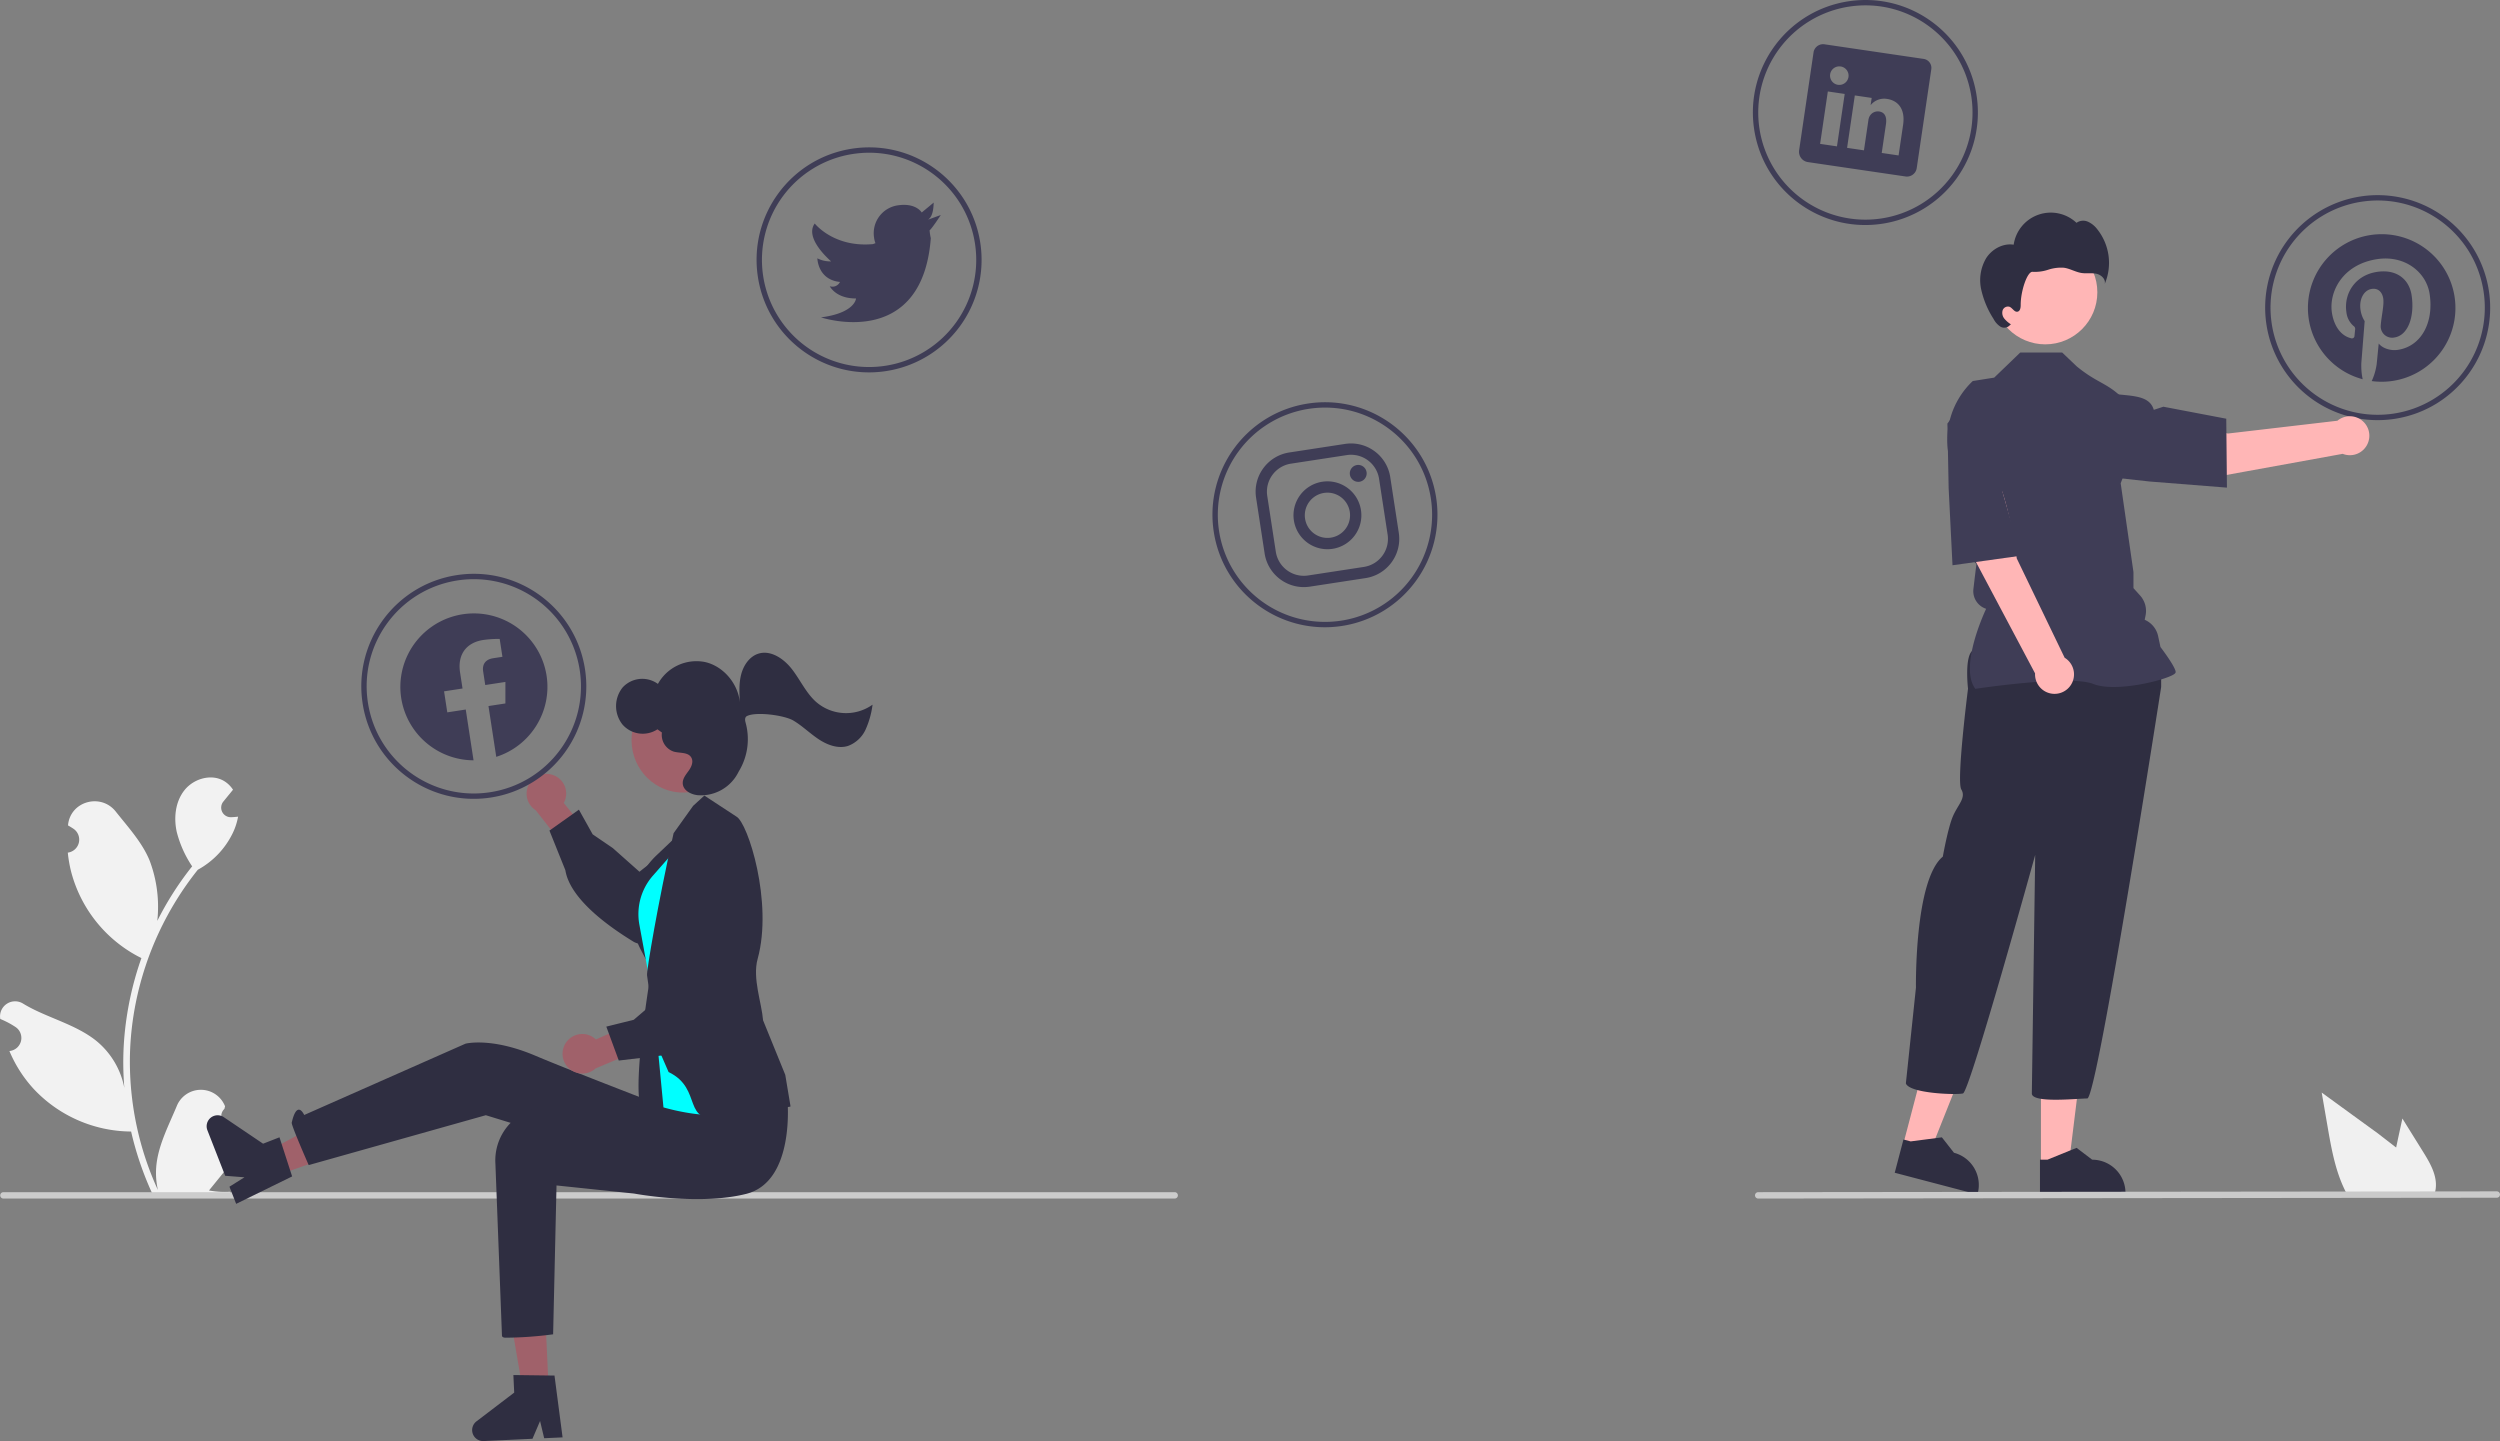 <svg xmlns="http://www.w3.org/2000/svg" xmlns:xlink="http://www.w3.org/1999/xlink" width="933.351" height="538.011" xmlns:v="https://vecta.io/nano"><rect width="100%" height="100%" fill="#808080" stroke="none"/><style><![CDATA[.B{fill:#2f2e41}.C{fill:#a0616a}.D{fill:#ffb6b6}.E{fill:#3f3d56}]]></style><path d="M86.391 420.272c-1.516.07-2.914-.815-3.499-2.216s-.234-3.017.881-4.047l.248-.984q-.049-.118-.098-.236c-1.524-3.601-5.061-5.935-8.971-5.92s-7.429 2.375-8.927 5.987c-2.927 7.051-6.654 14.113-7.572 21.568-.404 3.295-.234 6.635.504 9.872-6.876-14.998-10.446-31.3-10.469-47.799a111.08 111.08 0 0 1 .689-12.392q.571-5.06 1.584-10.047a116.42 116.42 0 0 1 23.087-49.342 30.98 30.98 0 0 0 12.886-13.369c1.024-2.038 1.748-4.213 2.149-6.458-.627.082-1.265.134-1.892.175l-.597.031-.074.003a3.58 3.58 0 0 1-2.94-5.832q.406-.5.813-.999l1.244-1.532c.047-.049.092-.1.134-.154l1.419-1.748a10.35 10.35 0 0 0-3.394-3.28c-4.741-2.777-11.281-.854-14.706 3.435-3.435 4.288-4.083 10.304-2.89 15.662 1.173 4.559 3.114 8.885 5.738 12.793l-.782.977a117.17 117.17 0 0 0-12.23 19.375 48.71 48.71 0 0 0-2.908-22.624c-2.783-6.715-8.001-12.37-12.595-18.175-5.519-6.973-16.835-3.93-17.807 4.909q-.014.128-.028.257 1.024.577 2.004 1.226a4.9 4.9 0 0 1-1.976 8.919l-.1.015c.243 2.459.673 4.897 1.285 7.291a50.21 50.21 0 0 0 25 31.468l1.193.607a119.6 119.6 0 0 0-6.438 30.296c-.466 6.097-.439 12.222.082 18.315l-.031-.216c-1.316-6.775-4.931-12.889-10.232-17.308-7.874-6.469-18.999-8.851-27.494-14.05-1.843-1.184-4.206-1.189-6.055-.015s-2.848 3.316-2.56 5.487q.017.114.035.227a32.93 32.93 0 0 1 3.692 1.779q1.024.578 2.004 1.226a4.9 4.9 0 0 1-1.976 8.919l-.1.015-.206.031a48.81 48.81 0 0 0 8.978 14.058c9.43 10.119 22.614 15.904 36.446 15.991h.01c1.858 8.073 4.549 15.931 8.032 23.447h28.692c.103-.319.195-.648.288-.967a32.6 32.6 0 0 1-7.939-.473l6.386-7.857a1.78 1.78 0 0 0 .134-.154l3.25-4 .001-.002a47.75 47.75 0 0 0-1.399-12.164z" fill="#f2f2f2"/><path d="M439.755 446.277c.001.316-.124.619-.348.843s-.527.348-.843.347H1.275a1.19 1.19 0 0 1 0-2.38h437.29c.316-.001.619.124.843.347s.348.527.348.843z" fill="#ccc"/><path d="M206.366 289.309a7.34 7.34 0 0 1 4.118 10.475l10.527 13.06-6.376 8.333-14.606-18.652a7.38 7.38 0 0 1 6.339-13.216z" class="C"/><path d="M211.073 324.881l-5.945-14.79 10.998-7.81 5.141 9.213 7.507 5.12 9.971 8.855c2.703-2.22 23.442-18.84 30.076-11.774a7.84 7.84 0 0 1 2.322 6.129c-.414 5.379-6.118 9.894-6.334 10.06l-12.591 11.822c-.47.801-5.418 9.036-11.074 10.469a6.04 6.04 0 0 1-4.806-.708c-12.871-7.903-21.1-15.681-24.123-22.739-.538-1.231-.922-2.523-1.142-3.848z" class="B"/><path d="M204.841 518.444l-9.684.452-6.354-37.136 14.293-.668 1.745 37.352z" class="C"/><path d="M210.033 536.629l-6.872.321-1.53-6.43-2.838 6.634-18.225.852a4.1 4.1 0 0 1-2.677-7.359l14.084-10.732-.307-6.559 15.351.198z" class="B"/><path d="M103.735 438.707l-3.528-9.029 33.151-17.905 16.746 10.526-46.369 16.408z" class="C"/><g class="B"><path d="M88.168 449.446l-2.504-6.407 5.602-3.507-7.194-.565-6.64-16.994a4.1 4.1 0 0 1 6.115-4.892l14.675 9.908 6.116-2.39 4.725 14.607zm206.01-37.613s-4.022 25.676-23.033 27.577-36.536-6.664-36.536-6.664l-53.232-16.394-66.126 18.622s-6.557-14.882-6.337-15.843c2.022-8.845 4.656-2.862 4.656-2.862l60.203-26.616s9.506-2.535 25.982 4.436 60.617 23.774 60.617 23.774z"/><path d="M293.958 410.259s3.171 30.758-15.349 35.457c-17.604 4.467-41.888-.115-41.888-.115l-28.949-3.023-1.267 55.574a139.58 139.58 0 0 1-17.744 1.267c-1.267 0-1.352-.664-1.352-.664l-2.454-64.287a20.06 20.06 0 0 1 20.757-21.283q2.05.078 4.301.29c17.809 1.708 39.918-1.923 39.918-1.923z"/><path d="M242.59 365.637s-7.518 45.465-2.437 49.095 12.049 3.644 12.049 3.644l1.62-25.103zm12.539-55.837l-10.052 9.552a29.63 29.63 0 0 0-5.83 35.237l4.805 9.163z"/></g><path d="M257.377 311.406l-13.621 15.515a21.77 21.77 0 0 0-5.299 12.166h0a21.77 21.77 0 0 0 .248 6.137l5.133 27.905 3.858 40.299s29.787 9.025 32.836-4.911-23.155-97.11-23.155-97.11z" fill="#0ff"/><path d="M249.611 400.241l-4.355-10.017-3.696-26.113c-.201-1.52 3.935-26.381 9.923-53.055l7.278-10.188 4.197-3.848 11.958 7.839c4.313 2.282 13.745 32.064 7.94 53.139-1.997 7.25 1.494 16.276 2.032 22.937l8.288 20.364 1.963 11.777-.299.114c-.299.114-5.095.762-24.676 4.025-16.224 2.704-7.34-10.599-20.552-16.974z" class="B"/><path d="M211.283 389.298a7.34 7.34 0 0 1 11.189-1.228l15.363-6.735 6.37 8.338-21.829 9.207a7.38 7.38 0 0 1-11.092-9.581z" class="C"/><path d="M246.845 394.08l-15.831 1.861-4.654-12.661 10.239-2.546 6.909-5.902 11.159-7.302c-1.434-3.19-12.036-27.561-3.479-32.111a7.84 7.84 0 0 1 6.523-.634c5.082 1.809 7.944 8.498 8.048 8.75l8.109 15.25c.65.663 7.3 7.597 7.2 13.431a6.04 6.04 0 0 1-1.943 4.452c-11.001 10.35-20.663 16.252-28.267 17.319-1.329.197-2.677.228-4.013.093z" class="B"/><ellipse cx="388.135" cy="457.362" rx="19.082" ry="19.507" transform="matrix(.993 -.119 .119 .993 -184.978 -131.573)" class="C"/><path d="M304.502 261.894c-3.67-3.37-5.799-8.169-8.884-12.125s-8.023-7.236-12.637-5.677c-3.181 1.075-5.357 4.256-6.249 7.619s-.707 6.931-.515 10.426c-.775-7.136-6.298-13.482-13.038-14.981a16.44 16.44 0 0 0-17.553 8.177 9.95 9.95 0 0 0-13.149 1.296 11.08 11.08 0 0 0-.14 13.788c3.277 3.839 8.899 4.639 13.117 1.866l1.667 1.202a6.56 6.56 0 0 0 4.456 7.137c2.343.635 5.48.107 6.597 2.352.781 1.569-.102 3.449-1.113 4.847s-2.235 2.864-2.165 4.623c.104 2.654 3.042 4.171 5.578 4.429 6.342.496 12.352-2.902 15.196-8.593q.081-.164.179-.33a23.16 23.16 0 0 0 2.519-18.139c-.339-1.192-.252-2.118.551-2.506 3.471-1.677 13.926-.283 17.278 1.708s6.184 4.818 9.442 6.974 7.257 3.642 10.929 2.508a11.71 11.71 0 0 0 6.642-6.236 32.52 32.52 0 0 0 2.549-9.183c-6.492 4.621-15.319 4.129-21.257-1.184zm2.886 126.958l-.01-.013.01.026z" class="B"/><g class="E"><path d="M183.261 297.748c-22.928 3.516-44.365-12.22-47.881-35.148s12.22-44.365 35.148-47.881 44.365 12.22 47.881 35.148a42 42 0 0 1-35.148 47.881zm-12.43-81.052c-21.836 3.349-36.823 23.765-33.474 45.601s23.765 36.823 45.601 33.474 36.823-23.765 33.474-45.601a40 40 0 0 0-45.601-33.474z"/><use xlink:href="#B"/><use xlink:href="#B" x="170.196" y="95.151"/><path d="M702.792 83.521c-22.928 3.516-44.365-12.22-47.881-35.148S667.131 4.007 690.059.491s44.365 12.22 47.881 35.148a42 42 0 0 1-35.148 47.881zm-12.43-81.052a40 40 0 1 0 45.601 33.475C732.614 14.108 712.198-.879 690.362 2.47zm203.683 153.903a42 42 0 1 1 35.148-47.881c3.516 22.928-12.22 44.365-35.148 47.881zm-12.43-81.052a40 40 0 1 0 45.601 33.475c-3.349-21.836-23.765-36.823-45.601-33.474zm-535.169 6.697l4.791-1.746s-3.439 5.282-4.184 5.7h0c.078.998.23 1.99.455 2.965-3.244 42.179-40.994 29.555-40.994 29.555 12.796-1.659 13.08-7.064 13.08-7.064-7.58.05-9.805-4.566-9.805-4.566a3.09 3.09 0 0 0 3.802-1.595c-8.325-.848-8.435-8.823-8.435-8.823a10.4 10.4 0 0 0 5.131 1.135c-1.056-.951-9.948-8.794-6.114-14.137 0 0 7.051 9.036 21.718 7.697l.958-.349a7.85 7.85 0 0 1-.531-2.144 10.5 10.5 0 0 1 8.787-11.97h0c6.919-1.061 9.008 2.665 9.008 2.665l4.487-3.723c-.099.015.165 5.033-2.155 6.401zm156.374 87.887c5.759-.866 11.137 3.082 12.037 8.836l3.201 20.871c.866 5.759-3.082 11.137-8.836 12.037l-20.871 3.201c-5.759.866-11.137-3.082-12.037-8.836l-3.201-20.871c-.866-5.759 3.082-11.137 8.836-12.037l20.871-3.201m-.64-4.174l-20.871 3.201c-8.056 1.259-13.582 8.788-12.37 16.851l3.201 20.871c1.259 8.056 8.788 13.582 16.851 12.37l20.871-3.201c8.056-1.259 13.582-8.788 12.37-16.851l-3.201-20.871c-1.259-8.056-8.788-13.582-16.851-12.37zm5.371 14.131a3.16 3.16 0 0 1-.95-6.248 3.16 3.16 0 0 1 .964 6.246zm-13.246 4.167a8.45 8.45 0 0 1 9.629 7.069 8.45 8.45 0 0 1-7.069 9.629 8.45 8.45 0 0 1-9.629-7.069c-.34-2.214.214-4.473 1.54-6.279a8.45 8.45 0 0 1 5.529-3.351h0m-.64-4.174a12.67 12.67 0 1 0 14.443 10.603h0a12.67 12.67 0 0 0-14.443-10.602zm391.344-92.106c-12.884 1.977-22.618 12.715-23.326 25.73s7.805 24.745 20.399 28.107a24.39 24.39 0 0 1-.484-6.319l1.225-15.376c-.803-1.264-1.326-2.685-1.535-4.168-.619-4.035 1.252-7.407 4.169-7.854 2.479-.38 3.955 1.297 4.297 3.521.382 2.491-.64 6.454-.925 10.031a4.26 4.26 0 0 0 5.106 4.578c5.153-.79 7.613-7.947 6.409-15.798-.915-5.967-5.622-9.811-12.926-8.69-8.252 1.265-12.46 8.217-11.405 15.096a7.94 7.94 0 0 0 2.617 5.059c.502.3.754.89.622 1.46l-.224 2.273c-.001.305-.15.591-.4.768s-.569.222-.857.121c-4.043-.972-6.454-4.857-7.174-9.548-1.185-7.729 3.919-18.003 16.85-19.986 10.391-1.594 18.387 4.88 19.625 12.95 1.638 10.683-3.082 19.567-11.832 20.909-2.941.451-5.944-.718-7.168-2.371l-.772 7.781a22.89 22.89 0 0 1-1.84 6.253 27.55 27.55 0 0 0 26.756-42.383c-5.908-9.026-16.542-13.772-27.206-12.143zM718.014 21.969l-36.667-5.403c-1.963-.387-3.868.89-4.255 2.853l-.003.016-5.415 36.749a3.91 3.91 0 0 0 3.199 4.318l36.656 5.401a3.71 3.71 0 0 0 4.079-3.246l5.415-36.749c.305-1.855-.951-3.607-2.806-3.912q-.101-.017-.203-.027zm-32.199 32.673l-6.294-.927 2.884-19.57 6.294.927zm.393-22.977l-.045-.007a3.46 3.46 0 0 1-2.894-3.933 3.46 3.46 0 0 1 3.924-2.907 3.46 3.46 0 0 1 2.92 3.914 3.46 3.46 0 0 1-3.905 2.933zm22.61 26.366l-6.294-.927 1.577-10.7c.378-2.564-.28-4.45-2.557-4.786a3.48 3.48 0 0 0-3.57 1.848c-.241.473-.392.986-.445 1.514l-1.642 11.147-6.294-.927 2.884-19.57 6.294.927-.401 2.723a6.44 6.44 0 0 1 6.145-2.345c4.132.609 6.856 3.793 5.991 9.664z"/><path d="M204.059 252.234a27.46 27.46 0 0 0-54.563 5.474 27.46 27.46 0 0 0 27.295 26.149l-2.908-18.963-6.893 1.057-1.203-7.847 6.893-1.057-.917-5.98c-1.043-6.801 2.433-11.181 8.632-12.132 2.04-.284 4.098-.418 6.157-.401l1.024 6.679-3.424.525c-3.369.517-4.103 2.769-3.773 4.919l.781 5.091 7.526-1.154.002 8.032-6.324.97 2.908 18.965c12.869-4.112 20.836-16.971 18.788-30.325z" fill-rule="evenodd"/></g><path d="M710.484 427.449l10.042 2.637 14.951-37.481-14.822-3.892-10.171 38.736z" class="D"/><path d="M707.379 437.833l30.882 8.11.103-.391a12.43 12.43 0 0 0-8.863-15.177h-.001l-4.517-5.761-11.649 1.516-2.696-.708z" class="B"/><path d="M761.966 434.962h10.382l4.94-40.05-15.324.001.002 40.049z" class="D"/><path d="M761.6 445.794l31.929-.001v-.404a12.43 12.43 0 0 0-12.428-12.428h-.001l-5.832-4.425-10.882 4.425H761.6zm-25.604-202.483c-2.508 3.135-1.254 13.795-1.254 13.795s-4.389 34.487-2.508 37.623-1.254 5.643-3.135 10.033-3.762 15.049-3.762 15.049c-10.66 8.779-10.033 48.909-10.033 48.909l-3.762 35.741c1.254 3.762 18.811 4.389 21.319 3.762s26.963-89.04 26.963-89.04l-1.254 89.04c0 3.762 16.93 1.881 20.692 1.881s27.59-153.626 27.59-153.626V247.7l-3.135-4.389s-65.213-3.135-67.721 0z" class="B"/><circle cx="763.586" cy="109.123" r="19.438" class="D"/><path d="M737.47 257.178l-.106-.149c-5.662-7.928 2.854-26.977 4.138-29.739h0c-3.145-1.021-5.132-4.12-4.745-7.404l.554-4.707.577-4.617-4.135-4.135-.012-.103-2.38-20.821-3.46-13.829a30.36 30.36 0 0 1 8.617-29.423l7.997-1.27 9.719-9.364h15.673l5.374 5.134c10.565 8.661 13.074 4.898 24.987 21.201l-8.53 22.474 4.768 33.147.003 5.999 2.483 2.76a8.59 8.59 0 0 1 2.037 7.429l-.327 1.633h0a8.59 8.59 0 0 1 5.015 6.094l.872 4.07c.746.985 5.672 7.552 5.672 9.348 0 .27-.199.53-.626.819-3.357 2.273-21.91 6.907-30.121 3.621-8.747-3.497-43.516 1.749-43.866 1.803z" class="E"/><path d="M727.595 178.327l16.163-3.164c5.977 8.926 9.186 33.335 9.186 33.335l17.869 37.059a7.27 7.27 0 0 1-5.332 13.317 7.27 7.27 0 0 1-5.705-7.471l-23.306-43.908z" class="D"/><path d="M727.505 182.161l-.46-24.022 7.606-10.175a13.37 13.37 0 0 1 13.162-5.094h0a13.34 13.34 0 0 1 10.67 14.759c-1.291 10.172-4.222 22.901-10.853 25.781l-.067.029 6.872 24.035-25.486 3.56z" class="E"/><path d="M831.788 161.853s-24.117-4.943-34.507-2.211l-2.291 16.309 29.418 2.611 50.211-9.127a7.27 7.27 0 0 0 7.42-12.271 7.27 7.27 0 0 0-9.387-.089z" class="D"/><path d="M802.586 179.77l-23.882-2.633-9.113-8.851a13.37 13.37 0 0 1-3.359-13.708h0a13.34 13.34 0 0 1 16.009-8.684c9.921 2.588 19.849.174 21.853 7.12l3.576-1.17 23.483 4.474.253 25.733z" class="E"/><path d="M741.538 96.351c2.183-3.377 6.279-5.627 10.249-4.995.753-5.165 4.319-9.482 9.249-11.199s10.405-.546 14.203 3.035a4.35 4.35 0 0 1 4.256-.426c1.367.621 2.556 1.576 3.458 2.776a20.14 20.14 0 0 1 2.818 20.49c.485-1.764-1.283-3.424-3.069-3.82s-3.66-.021-5.471-.279c-2.322-.33-4.409-1.677-6.734-1.98a15.33 15.33 0 0 0-5.825.749c-1.875.623-3.85.888-5.823.782-1.957-.232-4.478 7.185-4.444 12.409.006.99-.197 2.261-1.165 2.471-1.191.259-1.882-1.386-3.016-1.834a2.1 2.1 0 0 0-2.573 1.368 3.42 3.42 0 0 0 .653 3.063 10.11 10.11 0 0 0 2.451 2.126l-.467.388a2.78 2.78 0 0 1-3.508.436 7.57 7.57 0 0 1-2.519-2.868 33.75 33.75 0 0 1-4.62-11.071c-.855-3.975-.176-8.125 1.899-11.621z" class="B"/><path d="M904.619 429.982l-7.71-12.39-1.54 7.08-.79 3.75-6.8-5.26q-10.5-7.62-20.99-15.26l2.19 12.7c1.35 7.82 2.76 15.8 6.1 22.95.37.81.77 1.61 1.2 2.39h32.54a10.49 10.49 0 0 0 .54-2.24c.008-.05.011-.1.01-.15.51-4.85-2.17-9.42-4.75-13.57z" fill="#f0f0f0"/><path d="M932.16 447.16l-275.75.307a1.19 1.19 0 0 1-1.034-1.787 1.19 1.19 0 0 1 1.034-.594l275.75-.307a1.19 1.19 0 0 1 1.031 1.786 1.19 1.19 0 0 1-1.031.595z" fill="#cacaca"/><defs ><path id="B" d="M330.833 138.539c-22.928 3.516-44.365-12.22-47.881-35.148s12.22-44.365 35.148-47.881 44.365 12.22 47.881 35.148a42 42 0 0 1-35.148 47.881zm-12.43-81.052a40 40 0 0 0-17.607 71.783 40 40 0 0 0 63.208-38.308c-3.349-21.836-23.765-36.823-45.601-33.474z"/></defs></svg>